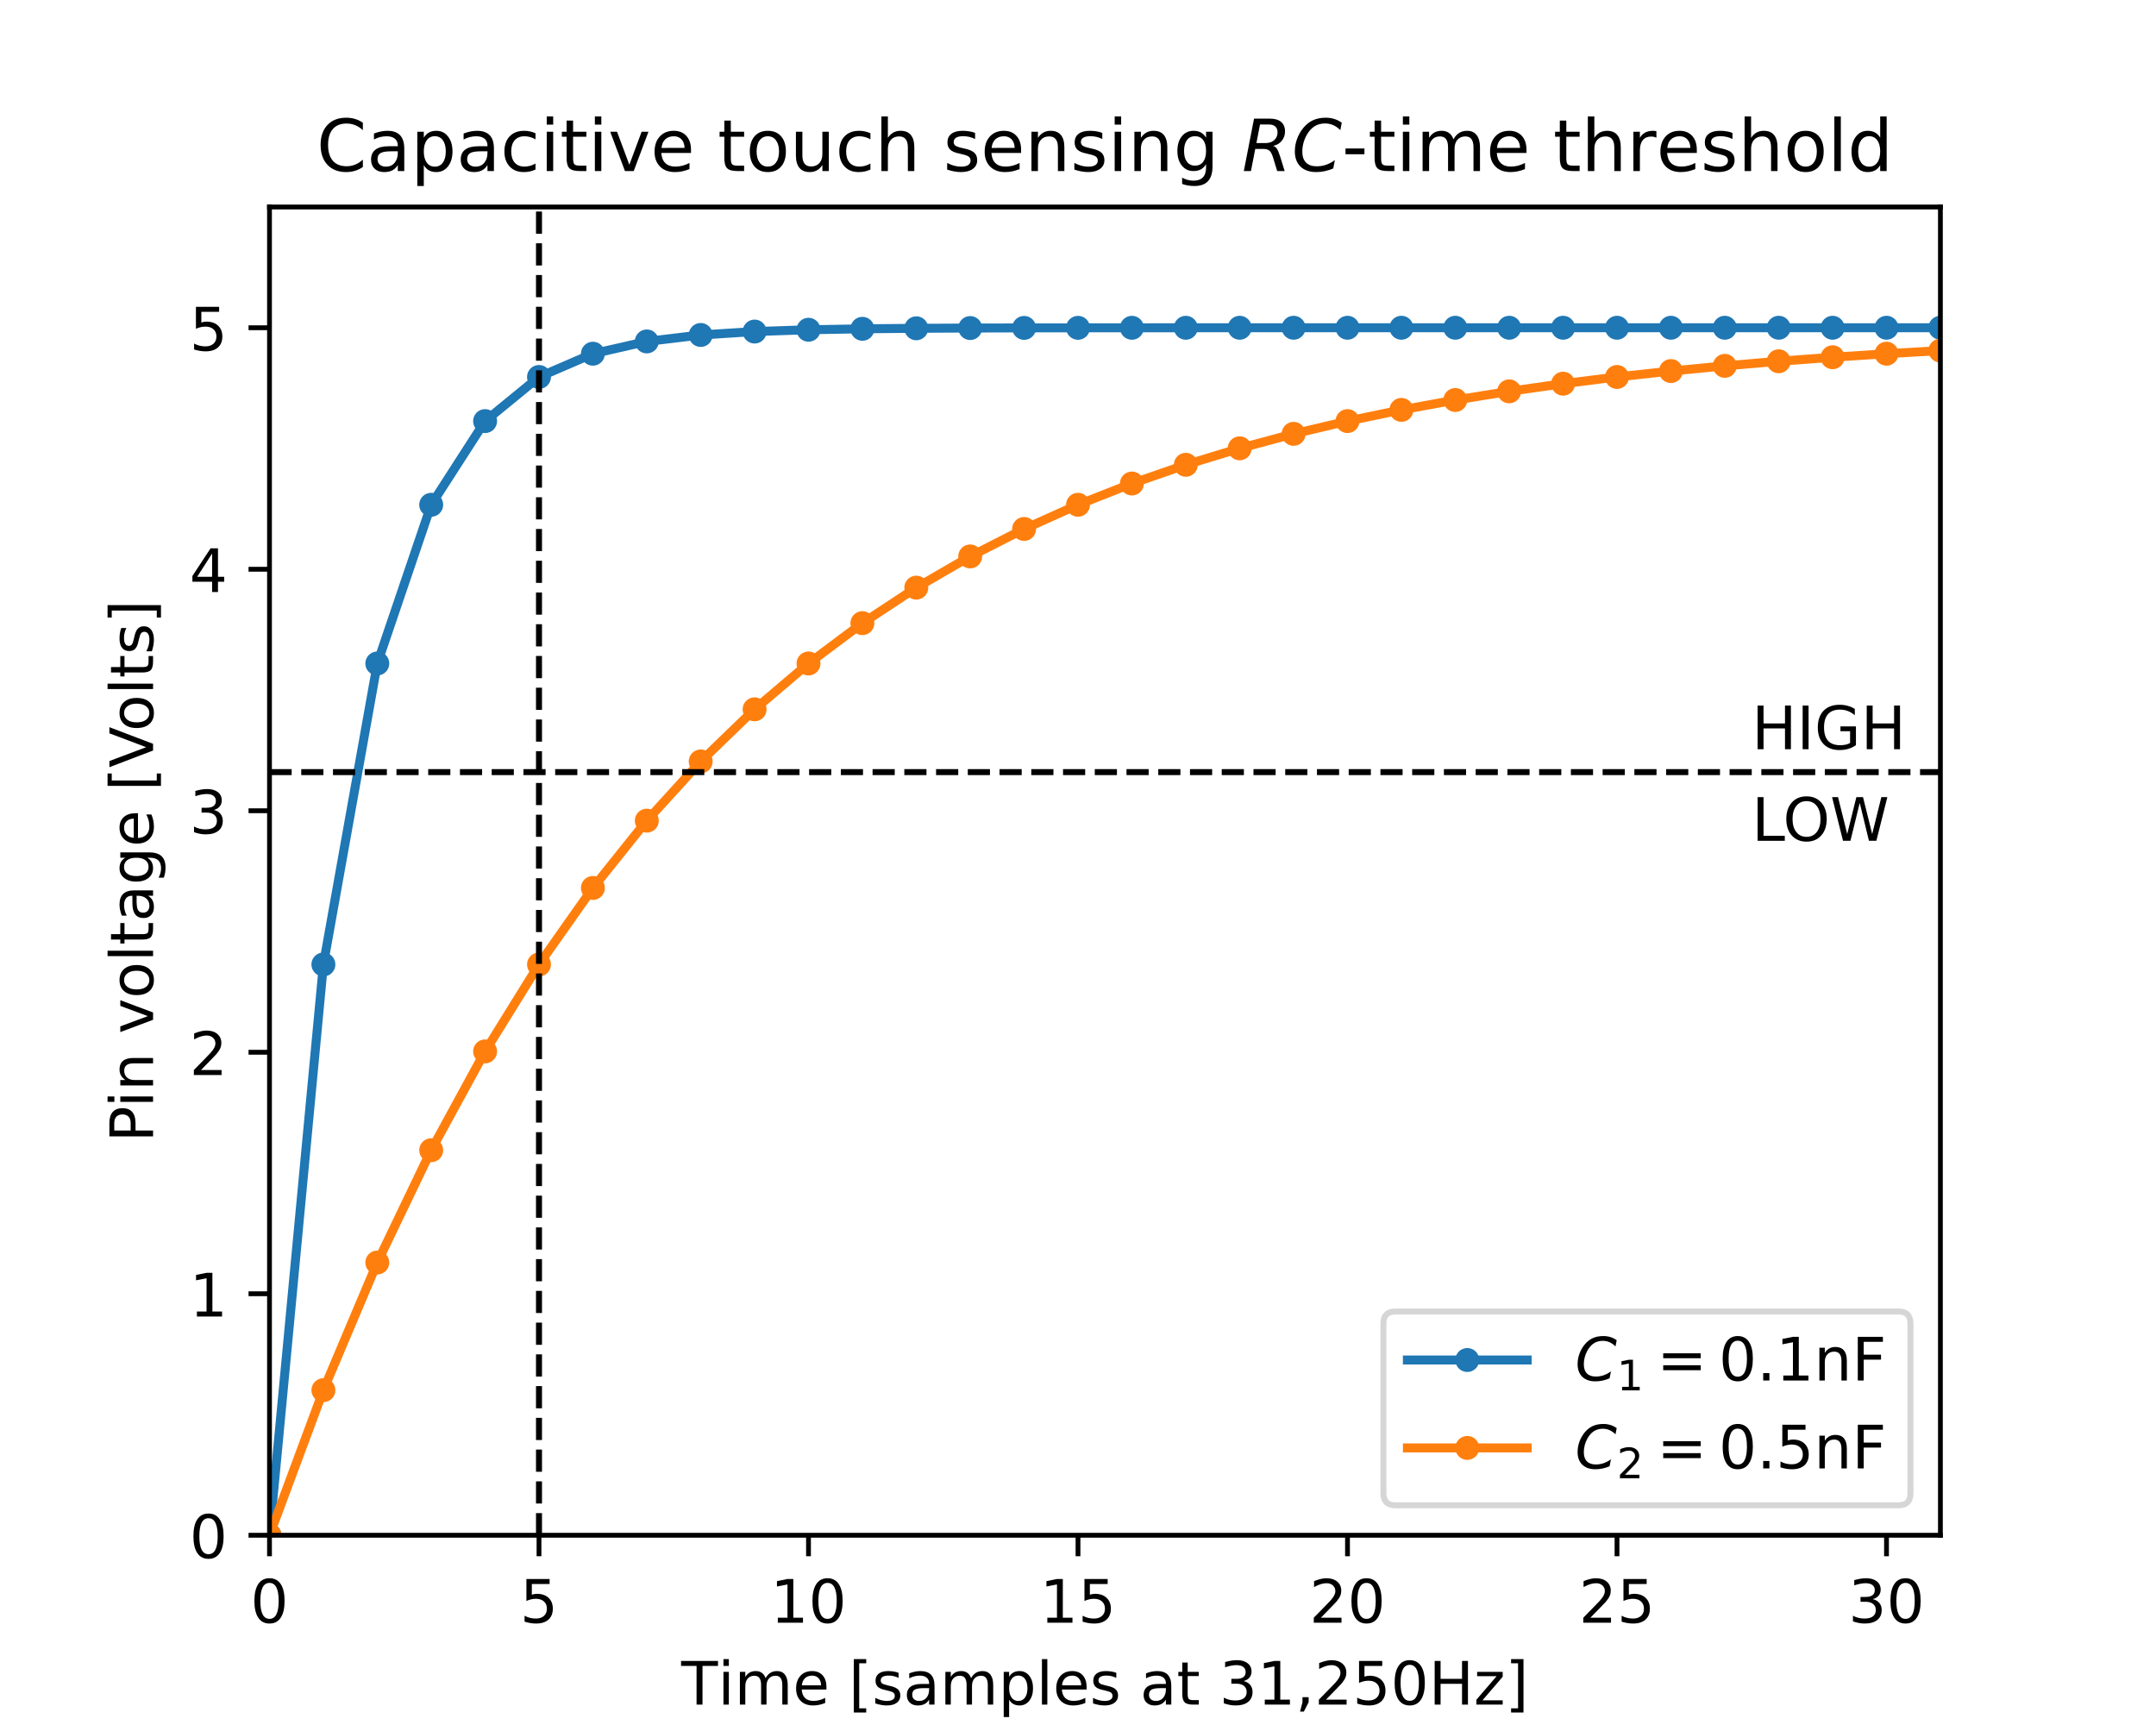 <?xml version="1.0" encoding="utf-8" standalone="no"?>
<!DOCTYPE svg PUBLIC "-//W3C//DTD SVG 1.1//EN"
  "http://www.w3.org/Graphics/SVG/1.1/DTD/svg11.dtd">
<!-- Created with matplotlib (https://matplotlib.org/) -->
<svg height="288pt" version="1.1" viewBox="0 0 360 288" width="360pt" xmlns="http://www.w3.org/2000/svg" xmlns:xlink="http://www.w3.org/1999/xlink">
 <defs>
  <style type="text/css">*{stroke-linecap:butt;stroke-linejoin:round;}</style>
 </defs>
 <g id="figure_1">
  <g id="patch_1">
   <path d="M 0 288 
L 360 288 
L 360 0 
L 0 0 
z
" style="fill:#ffffff;"/>
  </g>
  <g id="axes_1">
   <g id="patch_2">
    <path d="M 45 256.32 
L 324 256.32 
L 324 34.56 
L 45 34.56 
z
" style="fill:#ffffff;"/>
   </g>
   <g id="matplotlib.axis_1">
    <g id="xtick_1">
     <g id="line2d_1">
      <defs>
       <path d="M 0 0 
L 0 3.5 
" id="mf874ea5cab" style="stroke:#000000;stroke-width:0.8;"/>
      </defs>
      <g>
       <use style="stroke:#000000;stroke-width:0.8;" x="45" xlink:href="#mf874ea5cab" y="256.32"/>
      </g>
     </g>
     <g id="text_1">
      <!-- 0 -->
      <g transform="translate(41.819 270.918)scale(0.1 -0.1)">
       <defs>
        <path d="M 31.781 66.406 
Q 24.172 66.406 20.328 58.906 
Q 16.5 51.422 16.5 36.375 
Q 16.5 21.391 20.328 13.891 
Q 24.172 6.391 31.781 6.391 
Q 39.453 6.391 43.281 13.891 
Q 47.125 21.391 47.125 36.375 
Q 47.125 51.422 43.281 58.906 
Q 39.453 66.406 31.781 66.406 
z
M 31.781 74.219 
Q 44.047 74.219 50.516 64.516 
Q 56.984 54.828 56.984 36.375 
Q 56.984 17.969 50.516 8.266 
Q 44.047 -1.422 31.781 -1.422 
Q 19.531 -1.422 13.062 8.266 
Q 6.594 17.969 6.594 36.375 
Q 6.594 54.828 13.062 64.516 
Q 19.531 74.219 31.781 74.219 
z
" id="DejaVuSans-48"/>
       </defs>
       <use xlink:href="#DejaVuSans-48"/>
      </g>
     </g>
    </g>
    <g id="xtick_2">
     <g id="line2d_2">
      <g>
       <use style="stroke:#000000;stroke-width:0.8;" x="90" xlink:href="#mf874ea5cab" y="256.32"/>
      </g>
     </g>
     <g id="text_2">
      <!-- 5 -->
      <g transform="translate(86.819 270.918)scale(0.1 -0.1)">
       <defs>
        <path d="M 10.797 72.906 
L 49.516 72.906 
L 49.516 64.594 
L 19.828 64.594 
L 19.828 46.734 
Q 21.969 47.469 24.109 47.828 
Q 26.266 48.188 28.422 48.188 
Q 40.625 48.188 47.75 41.5 
Q 54.891 34.812 54.891 23.391 
Q 54.891 11.625 47.562 5.094 
Q 40.234 -1.422 26.906 -1.422 
Q 22.312 -1.422 17.547 -0.641 
Q 12.797 0.141 7.719 1.703 
L 7.719 11.625 
Q 12.109 9.234 16.797 8.062 
Q 21.484 6.891 26.703 6.891 
Q 35.156 6.891 40.078 11.328 
Q 45.016 15.766 45.016 23.391 
Q 45.016 31 40.078 35.438 
Q 35.156 39.891 26.703 39.891 
Q 22.75 39.891 18.812 39.016 
Q 14.891 38.141 10.797 36.281 
z
" id="DejaVuSans-53"/>
       </defs>
       <use xlink:href="#DejaVuSans-53"/>
      </g>
     </g>
    </g>
    <g id="xtick_3">
     <g id="line2d_3">
      <g>
       <use style="stroke:#000000;stroke-width:0.8;" x="135" xlink:href="#mf874ea5cab" y="256.32"/>
      </g>
     </g>
     <g id="text_3">
      <!-- 10 -->
      <g transform="translate(128.637 270.918)scale(0.1 -0.1)">
       <defs>
        <path d="M 12.406 8.297 
L 28.516 8.297 
L 28.516 63.922 
L 10.984 60.406 
L 10.984 69.391 
L 28.422 72.906 
L 38.281 72.906 
L 38.281 8.297 
L 54.391 8.297 
L 54.391 0 
L 12.406 0 
z
" id="DejaVuSans-49"/>
       </defs>
       <use xlink:href="#DejaVuSans-49"/>
       <use x="63.623" xlink:href="#DejaVuSans-48"/>
      </g>
     </g>
    </g>
    <g id="xtick_4">
     <g id="line2d_4">
      <g>
       <use style="stroke:#000000;stroke-width:0.8;" x="180" xlink:href="#mf874ea5cab" y="256.32"/>
      </g>
     </g>
     <g id="text_4">
      <!-- 15 -->
      <g transform="translate(173.637 270.918)scale(0.1 -0.1)">
       <use xlink:href="#DejaVuSans-49"/>
       <use x="63.623" xlink:href="#DejaVuSans-53"/>
      </g>
     </g>
    </g>
    <g id="xtick_5">
     <g id="line2d_5">
      <g>
       <use style="stroke:#000000;stroke-width:0.8;" x="225" xlink:href="#mf874ea5cab" y="256.32"/>
      </g>
     </g>
     <g id="text_5">
      <!-- 20 -->
      <g transform="translate(218.637 270.918)scale(0.1 -0.1)">
       <defs>
        <path d="M 19.188 8.297 
L 53.609 8.297 
L 53.609 0 
L 7.328 0 
L 7.328 8.297 
Q 12.938 14.109 22.625 23.891 
Q 32.328 33.688 34.812 36.531 
Q 39.547 41.844 41.422 45.531 
Q 43.312 49.219 43.312 52.781 
Q 43.312 58.594 39.234 62.25 
Q 35.156 65.922 28.609 65.922 
Q 23.969 65.922 18.812 64.312 
Q 13.672 62.703 7.812 59.422 
L 7.812 69.391 
Q 13.766 71.781 18.938 73 
Q 24.125 74.219 28.422 74.219 
Q 39.75 74.219 46.484 68.547 
Q 53.219 62.891 53.219 53.422 
Q 53.219 48.922 51.531 44.891 
Q 49.859 40.875 45.406 35.406 
Q 44.188 33.984 37.641 27.219 
Q 31.109 20.453 19.188 8.297 
z
" id="DejaVuSans-50"/>
       </defs>
       <use xlink:href="#DejaVuSans-50"/>
       <use x="63.623" xlink:href="#DejaVuSans-48"/>
      </g>
     </g>
    </g>
    <g id="xtick_6">
     <g id="line2d_6">
      <g>
       <use style="stroke:#000000;stroke-width:0.8;" x="270" xlink:href="#mf874ea5cab" y="256.32"/>
      </g>
     </g>
     <g id="text_6">
      <!-- 25 -->
      <g transform="translate(263.637 270.918)scale(0.1 -0.1)">
       <use xlink:href="#DejaVuSans-50"/>
       <use x="63.623" xlink:href="#DejaVuSans-53"/>
      </g>
     </g>
    </g>
    <g id="xtick_7">
     <g id="line2d_7">
      <g>
       <use style="stroke:#000000;stroke-width:0.8;" x="315" xlink:href="#mf874ea5cab" y="256.32"/>
      </g>
     </g>
     <g id="text_7">
      <!-- 30 -->
      <g transform="translate(308.637 270.918)scale(0.1 -0.1)">
       <defs>
        <path d="M 40.578 39.312 
Q 47.656 37.797 51.625 33 
Q 55.609 28.219 55.609 21.188 
Q 55.609 10.406 48.188 4.484 
Q 40.766 -1.422 27.094 -1.422 
Q 22.516 -1.422 17.656 -0.516 
Q 12.797 0.391 7.625 2.203 
L 7.625 11.719 
Q 11.719 9.328 16.594 8.109 
Q 21.484 6.891 26.812 6.891 
Q 36.078 6.891 40.938 10.547 
Q 45.797 14.203 45.797 21.188 
Q 45.797 27.641 41.281 31.266 
Q 36.766 34.906 28.719 34.906 
L 20.219 34.906 
L 20.219 43.016 
L 29.109 43.016 
Q 36.375 43.016 40.234 45.922 
Q 44.094 48.828 44.094 54.297 
Q 44.094 59.906 40.109 62.906 
Q 36.141 65.922 28.719 65.922 
Q 24.656 65.922 20.016 65.031 
Q 15.375 64.156 9.812 62.312 
L 9.812 71.094 
Q 15.438 72.656 20.344 73.438 
Q 25.25 74.219 29.594 74.219 
Q 40.828 74.219 47.359 69.109 
Q 53.906 64.016 53.906 55.328 
Q 53.906 49.266 50.438 45.094 
Q 46.969 40.922 40.578 39.312 
z
" id="DejaVuSans-51"/>
       </defs>
       <use xlink:href="#DejaVuSans-51"/>
       <use x="63.623" xlink:href="#DejaVuSans-48"/>
      </g>
     </g>
    </g>
    <g id="text_8">
     <!-- Time [samples at $31{,}250 \mathrm{Hz}$] -->
     <g transform="translate(113.75 284.598)scale(0.1 -0.1)">
      <defs>
       <path d="M -0.297 72.906 
L 61.375 72.906 
L 61.375 64.594 
L 35.5 64.594 
L 35.5 0 
L 25.594 0 
L 25.594 64.594 
L -0.297 64.594 
z
" id="DejaVuSans-84"/>
       <path d="M 9.422 54.688 
L 18.406 54.688 
L 18.406 0 
L 9.422 0 
z
M 9.422 75.984 
L 18.406 75.984 
L 18.406 64.594 
L 9.422 64.594 
z
" id="DejaVuSans-105"/>
       <path d="M 52 44.188 
Q 55.375 50.25 60.062 53.125 
Q 64.75 56 71.094 56 
Q 79.641 56 84.281 50.016 
Q 88.922 44.047 88.922 33.016 
L 88.922 0 
L 79.891 0 
L 79.891 32.719 
Q 79.891 40.578 77.094 44.375 
Q 74.312 48.188 68.609 48.188 
Q 61.625 48.188 57.562 43.547 
Q 53.516 38.922 53.516 30.906 
L 53.516 0 
L 44.484 0 
L 44.484 32.719 
Q 44.484 40.625 41.703 44.406 
Q 38.922 48.188 33.109 48.188 
Q 26.219 48.188 22.156 43.531 
Q 18.109 38.875 18.109 30.906 
L 18.109 0 
L 9.078 0 
L 9.078 54.688 
L 18.109 54.688 
L 18.109 46.188 
Q 21.188 51.219 25.484 53.609 
Q 29.781 56 35.688 56 
Q 41.656 56 45.828 52.969 
Q 50 49.953 52 44.188 
z
" id="DejaVuSans-109"/>
       <path d="M 56.203 29.594 
L 56.203 25.203 
L 14.891 25.203 
Q 15.484 15.922 20.484 11.062 
Q 25.484 6.203 34.422 6.203 
Q 39.594 6.203 44.453 7.469 
Q 49.312 8.734 54.109 11.281 
L 54.109 2.781 
Q 49.266 0.734 44.188 -0.344 
Q 39.109 -1.422 33.891 -1.422 
Q 20.797 -1.422 13.156 6.188 
Q 5.516 13.812 5.516 26.812 
Q 5.516 40.234 12.766 48.109 
Q 20.016 56 32.328 56 
Q 43.359 56 49.781 48.891 
Q 56.203 41.797 56.203 29.594 
z
M 47.219 32.234 
Q 47.125 39.594 43.094 43.984 
Q 39.062 48.391 32.422 48.391 
Q 24.906 48.391 20.391 44.141 
Q 15.875 39.891 15.188 32.172 
z
" id="DejaVuSans-101"/>
       <path id="DejaVuSans-32"/>
       <path d="M 8.594 75.984 
L 29.297 75.984 
L 29.297 69 
L 17.578 69 
L 17.578 -6.203 
L 29.297 -6.203 
L 29.297 -13.188 
L 8.594 -13.188 
z
" id="DejaVuSans-91"/>
       <path d="M 44.281 53.078 
L 44.281 44.578 
Q 40.484 46.531 36.375 47.5 
Q 32.281 48.484 27.875 48.484 
Q 21.188 48.484 17.844 46.438 
Q 14.5 44.391 14.5 40.281 
Q 14.5 37.156 16.891 35.375 
Q 19.281 33.594 26.516 31.984 
L 29.594 31.297 
Q 39.156 29.25 43.188 25.516 
Q 47.219 21.781 47.219 15.094 
Q 47.219 7.469 41.188 3.016 
Q 35.156 -1.422 24.609 -1.422 
Q 20.219 -1.422 15.453 -0.562 
Q 10.688 0.297 5.422 2 
L 5.422 11.281 
Q 10.406 8.688 15.234 7.391 
Q 20.062 6.109 24.812 6.109 
Q 31.156 6.109 34.562 8.281 
Q 37.984 10.453 37.984 14.406 
Q 37.984 18.062 35.516 20.016 
Q 33.062 21.969 24.703 23.781 
L 21.578 24.516 
Q 13.234 26.266 9.516 29.906 
Q 5.812 33.547 5.812 39.891 
Q 5.812 47.609 11.281 51.797 
Q 16.75 56 26.812 56 
Q 31.781 56 36.172 55.266 
Q 40.578 54.547 44.281 53.078 
z
" id="DejaVuSans-115"/>
       <path d="M 34.281 27.484 
Q 23.391 27.484 19.188 25 
Q 14.984 22.516 14.984 16.5 
Q 14.984 11.719 18.141 8.906 
Q 21.297 6.109 26.703 6.109 
Q 34.188 6.109 38.703 11.406 
Q 43.219 16.703 43.219 25.484 
L 43.219 27.484 
z
M 52.203 31.203 
L 52.203 0 
L 43.219 0 
L 43.219 8.297 
Q 40.141 3.328 35.547 0.953 
Q 30.953 -1.422 24.312 -1.422 
Q 15.922 -1.422 10.953 3.297 
Q 6 8.016 6 15.922 
Q 6 25.141 12.172 29.828 
Q 18.359 34.516 30.609 34.516 
L 43.219 34.516 
L 43.219 35.406 
Q 43.219 41.609 39.141 45 
Q 35.062 48.391 27.688 48.391 
Q 23 48.391 18.547 47.266 
Q 14.109 46.141 10.016 43.891 
L 10.016 52.203 
Q 14.938 54.109 19.578 55.047 
Q 24.219 56 28.609 56 
Q 40.484 56 46.344 49.844 
Q 52.203 43.703 52.203 31.203 
z
" id="DejaVuSans-97"/>
       <path d="M 18.109 8.203 
L 18.109 -20.797 
L 9.078 -20.797 
L 9.078 54.688 
L 18.109 54.688 
L 18.109 46.391 
Q 20.953 51.266 25.266 53.625 
Q 29.594 56 35.594 56 
Q 45.562 56 51.781 48.094 
Q 58.016 40.188 58.016 27.297 
Q 58.016 14.406 51.781 6.484 
Q 45.562 -1.422 35.594 -1.422 
Q 29.594 -1.422 25.266 0.953 
Q 20.953 3.328 18.109 8.203 
z
M 48.688 27.297 
Q 48.688 37.203 44.609 42.844 
Q 40.531 48.484 33.406 48.484 
Q 26.266 48.484 22.188 42.844 
Q 18.109 37.203 18.109 27.297 
Q 18.109 17.391 22.188 11.75 
Q 26.266 6.109 33.406 6.109 
Q 40.531 6.109 44.609 11.75 
Q 48.688 17.391 48.688 27.297 
z
" id="DejaVuSans-112"/>
       <path d="M 9.422 75.984 
L 18.406 75.984 
L 18.406 0 
L 9.422 0 
z
" id="DejaVuSans-108"/>
       <path d="M 18.312 70.219 
L 18.312 54.688 
L 36.812 54.688 
L 36.812 47.703 
L 18.312 47.703 
L 18.312 18.016 
Q 18.312 11.328 20.141 9.422 
Q 21.969 7.516 27.594 7.516 
L 36.812 7.516 
L 36.812 0 
L 27.594 0 
Q 17.188 0 13.234 3.875 
Q 9.281 7.766 9.281 18.016 
L 9.281 47.703 
L 2.688 47.703 
L 2.688 54.688 
L 9.281 54.688 
L 9.281 70.219 
z
" id="DejaVuSans-116"/>
       <path d="M 11.719 12.406 
L 22.016 12.406 
L 22.016 4 
L 14.016 -11.625 
L 7.719 -11.625 
L 11.719 4 
z
" id="DejaVuSans-44"/>
       <path d="M 9.812 72.906 
L 19.672 72.906 
L 19.672 43.016 
L 55.516 43.016 
L 55.516 72.906 
L 65.375 72.906 
L 65.375 0 
L 55.516 0 
L 55.516 34.719 
L 19.672 34.719 
L 19.672 0 
L 9.812 0 
z
" id="DejaVuSans-72"/>
       <path d="M 5.516 54.688 
L 48.188 54.688 
L 48.188 46.484 
L 14.406 7.172 
L 48.188 7.172 
L 48.188 0 
L 4.297 0 
L 4.297 8.203 
L 38.094 47.516 
L 5.516 47.516 
z
" id="DejaVuSans-122"/>
       <path d="M 30.422 75.984 
L 30.422 -13.188 
L 9.719 -13.188 
L 9.719 -6.203 
L 21.391 -6.203 
L 21.391 69 
L 9.719 69 
L 9.719 75.984 
z
" id="DejaVuSans-93"/>
      </defs>
      <use transform="translate(0 0.016)" xlink:href="#DejaVuSans-84"/>
      <use transform="translate(61.084 0.016)" xlink:href="#DejaVuSans-105"/>
      <use transform="translate(88.867 0.016)" xlink:href="#DejaVuSans-109"/>
      <use transform="translate(186.279 0.016)" xlink:href="#DejaVuSans-101"/>
      <use transform="translate(247.803 0.016)" xlink:href="#DejaVuSans-32"/>
      <use transform="translate(279.59 0.016)" xlink:href="#DejaVuSans-91"/>
      <use transform="translate(318.604 0.016)" xlink:href="#DejaVuSans-115"/>
      <use transform="translate(370.703 0.016)" xlink:href="#DejaVuSans-97"/>
      <use transform="translate(431.982 0.016)" xlink:href="#DejaVuSans-109"/>
      <use transform="translate(529.395 0.016)" xlink:href="#DejaVuSans-112"/>
      <use transform="translate(592.871 0.016)" xlink:href="#DejaVuSans-108"/>
      <use transform="translate(620.654 0.016)" xlink:href="#DejaVuSans-101"/>
      <use transform="translate(682.178 0.016)" xlink:href="#DejaVuSans-115"/>
      <use transform="translate(734.277 0.016)" xlink:href="#DejaVuSans-32"/>
      <use transform="translate(766.064 0.016)" xlink:href="#DejaVuSans-97"/>
      <use transform="translate(827.344 0.016)" xlink:href="#DejaVuSans-116"/>
      <use transform="translate(866.553 0.016)" xlink:href="#DejaVuSans-32"/>
      <use transform="translate(898.34 0.016)" xlink:href="#DejaVuSans-51"/>
      <use transform="translate(961.963 0.016)" xlink:href="#DejaVuSans-49"/>
      <use transform="translate(1025.586 0.016)" xlink:href="#DejaVuSans-44"/>
      <use transform="translate(1057.373 0.016)" xlink:href="#DejaVuSans-50"/>
      <use transform="translate(1120.996 0.016)" xlink:href="#DejaVuSans-53"/>
      <use transform="translate(1184.619 0.016)" xlink:href="#DejaVuSans-48"/>
      <use transform="translate(1248.242 0.016)" xlink:href="#DejaVuSans-72"/>
      <use transform="translate(1323.438 0.016)" xlink:href="#DejaVuSans-122"/>
      <use transform="translate(1375.928 0.016)" xlink:href="#DejaVuSans-93"/>
     </g>
    </g>
   </g>
   <g id="matplotlib.axis_2">
    <g id="ytick_1">
     <g id="line2d_8">
      <defs>
       <path d="M 0 0 
L -3.5 0 
" id="m1474591e95" style="stroke:#000000;stroke-width:0.8;"/>
      </defs>
      <g>
       <use style="stroke:#000000;stroke-width:0.8;" x="45" xlink:href="#m1474591e95" y="256.32"/>
      </g>
     </g>
     <g id="text_9">
      <!-- 0 -->
      <g transform="translate(31.637 260.119)scale(0.1 -0.1)">
       <use xlink:href="#DejaVuSans-48"/>
      </g>
     </g>
    </g>
    <g id="ytick_2">
     <g id="line2d_9">
      <g>
       <use style="stroke:#000000;stroke-width:0.8;" x="45" xlink:href="#m1474591e95" y="216"/>
      </g>
     </g>
     <g id="text_10">
      <!-- 1 -->
      <g transform="translate(31.637 219.799)scale(0.1 -0.1)">
       <use xlink:href="#DejaVuSans-49"/>
      </g>
     </g>
    </g>
    <g id="ytick_3">
     <g id="line2d_10">
      <g>
       <use style="stroke:#000000;stroke-width:0.8;" x="45" xlink:href="#m1474591e95" y="175.68"/>
      </g>
     </g>
     <g id="text_11">
      <!-- 2 -->
      <g transform="translate(31.637 179.479)scale(0.1 -0.1)">
       <use xlink:href="#DejaVuSans-50"/>
      </g>
     </g>
    </g>
    <g id="ytick_4">
     <g id="line2d_11">
      <g>
       <use style="stroke:#000000;stroke-width:0.8;" x="45" xlink:href="#m1474591e95" y="135.36"/>
      </g>
     </g>
     <g id="text_12">
      <!-- 3 -->
      <g transform="translate(31.637 139.159)scale(0.1 -0.1)">
       <use xlink:href="#DejaVuSans-51"/>
      </g>
     </g>
    </g>
    <g id="ytick_5">
     <g id="line2d_12">
      <g>
       <use style="stroke:#000000;stroke-width:0.8;" x="45" xlink:href="#m1474591e95" y="95.04"/>
      </g>
     </g>
     <g id="text_13">
      <!-- 4 -->
      <g transform="translate(31.637 98.839)scale(0.1 -0.1)">
       <defs>
        <path d="M 37.797 64.312 
L 12.891 25.391 
L 37.797 25.391 
z
M 35.203 72.906 
L 47.609 72.906 
L 47.609 25.391 
L 58.016 25.391 
L 58.016 17.188 
L 47.609 17.188 
L 47.609 0 
L 37.797 0 
L 37.797 17.188 
L 4.891 17.188 
L 4.891 26.703 
z
" id="DejaVuSans-52"/>
       </defs>
       <use xlink:href="#DejaVuSans-52"/>
      </g>
     </g>
    </g>
    <g id="ytick_6">
     <g id="line2d_13">
      <g>
       <use style="stroke:#000000;stroke-width:0.8;" x="45" xlink:href="#m1474591e95" y="54.72"/>
      </g>
     </g>
     <g id="text_14">
      <!-- 5 -->
      <g transform="translate(31.637 58.519)scale(0.1 -0.1)">
       <use xlink:href="#DejaVuSans-53"/>
      </g>
     </g>
    </g>
    <g id="text_15">
     <!-- Pin voltage [Volts] -->
     <g transform="translate(25.558 190.709)rotate(-90)scale(0.1 -0.1)">
      <defs>
       <path d="M 19.672 64.797 
L 19.672 37.406 
L 32.078 37.406 
Q 38.969 37.406 42.719 40.969 
Q 46.484 44.531 46.484 51.125 
Q 46.484 57.672 42.719 61.234 
Q 38.969 64.797 32.078 64.797 
z
M 9.812 72.906 
L 32.078 72.906 
Q 44.344 72.906 50.609 67.359 
Q 56.891 61.812 56.891 51.125 
Q 56.891 40.328 50.609 34.812 
Q 44.344 29.297 32.078 29.297 
L 19.672 29.297 
L 19.672 0 
L 9.812 0 
z
" id="DejaVuSans-80"/>
       <path d="M 54.891 33.016 
L 54.891 0 
L 45.906 0 
L 45.906 32.719 
Q 45.906 40.484 42.875 44.328 
Q 39.844 48.188 33.797 48.188 
Q 26.516 48.188 22.312 43.547 
Q 18.109 38.922 18.109 30.906 
L 18.109 0 
L 9.078 0 
L 9.078 54.688 
L 18.109 54.688 
L 18.109 46.188 
Q 21.344 51.125 25.703 53.562 
Q 30.078 56 35.797 56 
Q 45.219 56 50.047 50.172 
Q 54.891 44.344 54.891 33.016 
z
" id="DejaVuSans-110"/>
       <path d="M 2.984 54.688 
L 12.5 54.688 
L 29.594 8.797 
L 46.688 54.688 
L 56.203 54.688 
L 35.688 0 
L 23.484 0 
z
" id="DejaVuSans-118"/>
       <path d="M 30.609 48.391 
Q 23.391 48.391 19.188 42.75 
Q 14.984 37.109 14.984 27.297 
Q 14.984 17.484 19.156 11.844 
Q 23.344 6.203 30.609 6.203 
Q 37.797 6.203 41.984 11.859 
Q 46.188 17.531 46.188 27.297 
Q 46.188 37.016 41.984 42.703 
Q 37.797 48.391 30.609 48.391 
z
M 30.609 56 
Q 42.328 56 49.016 48.375 
Q 55.719 40.766 55.719 27.297 
Q 55.719 13.875 49.016 6.219 
Q 42.328 -1.422 30.609 -1.422 
Q 18.844 -1.422 12.172 6.219 
Q 5.516 13.875 5.516 27.297 
Q 5.516 40.766 12.172 48.375 
Q 18.844 56 30.609 56 
z
" id="DejaVuSans-111"/>
       <path d="M 45.406 27.984 
Q 45.406 37.75 41.375 43.109 
Q 37.359 48.484 30.078 48.484 
Q 22.859 48.484 18.828 43.109 
Q 14.797 37.75 14.797 27.984 
Q 14.797 18.266 18.828 12.891 
Q 22.859 7.516 30.078 7.516 
Q 37.359 7.516 41.375 12.891 
Q 45.406 18.266 45.406 27.984 
z
M 54.391 6.781 
Q 54.391 -7.172 48.188 -13.984 
Q 42 -20.797 29.203 -20.797 
Q 24.469 -20.797 20.266 -20.094 
Q 16.062 -19.391 12.109 -17.922 
L 12.109 -9.188 
Q 16.062 -11.328 19.922 -12.344 
Q 23.781 -13.375 27.781 -13.375 
Q 36.625 -13.375 41.016 -8.766 
Q 45.406 -4.156 45.406 5.172 
L 45.406 9.625 
Q 42.625 4.781 38.281 2.391 
Q 33.938 0 27.875 0 
Q 17.828 0 11.672 7.656 
Q 5.516 15.328 5.516 27.984 
Q 5.516 40.672 11.672 48.328 
Q 17.828 56 27.875 56 
Q 33.938 56 38.281 53.609 
Q 42.625 51.219 45.406 46.391 
L 45.406 54.688 
L 54.391 54.688 
z
" id="DejaVuSans-103"/>
       <path d="M 28.609 0 
L 0.781 72.906 
L 11.078 72.906 
L 34.188 11.531 
L 57.328 72.906 
L 67.578 72.906 
L 39.797 0 
z
" id="DejaVuSans-86"/>
      </defs>
      <use xlink:href="#DejaVuSans-80"/>
      <use x="58.053" xlink:href="#DejaVuSans-105"/>
      <use x="85.836" xlink:href="#DejaVuSans-110"/>
      <use x="149.215" xlink:href="#DejaVuSans-32"/>
      <use x="181.002" xlink:href="#DejaVuSans-118"/>
      <use x="240.182" xlink:href="#DejaVuSans-111"/>
      <use x="301.363" xlink:href="#DejaVuSans-108"/>
      <use x="329.146" xlink:href="#DejaVuSans-116"/>
      <use x="368.355" xlink:href="#DejaVuSans-97"/>
      <use x="429.635" xlink:href="#DejaVuSans-103"/>
      <use x="493.111" xlink:href="#DejaVuSans-101"/>
      <use x="554.635" xlink:href="#DejaVuSans-32"/>
      <use x="586.422" xlink:href="#DejaVuSans-91"/>
      <use x="625.436" xlink:href="#DejaVuSans-86"/>
      <use x="686.094" xlink:href="#DejaVuSans-111"/>
      <use x="747.275" xlink:href="#DejaVuSans-108"/>
      <use x="775.059" xlink:href="#DejaVuSans-116"/>
      <use x="814.268" xlink:href="#DejaVuSans-115"/>
      <use x="866.367" xlink:href="#DejaVuSans-93"/>
     </g>
    </g>
   </g>
   <g id="line2d_14">
    <path clip-path="url(#p5186e3efdb)" d="M 45 256.32 
L 54 161.022 
L 63 110.772 
L 72 84.276 
L 81 70.305 
L 90 62.938 
L 99 59.053 
L 108 57.005 
L 117 55.925 
L 126 55.355 
L 135 55.055 
L 144 54.897 
L 153 54.813 
L 162 54.769 
L 171 54.746 
L 180 54.734 
L 189 54.727 
L 198 54.724 
L 207 54.722 
L 216 54.721 
L 225 54.721 
L 234 54.72 
L 243 54.72 
L 252 54.72 
L 261 54.72 
L 270 54.72 
L 279 54.72 
L 288 54.72 
L 297 54.72 
L 306 54.72 
L 315 54.72 
L 324 54.72 
" style="fill:none;stroke:#1f77b4;stroke-linecap:square;stroke-width:1.5;"/>
    <defs>
     <path d="M 0 1.5 
C 0.398 1.5 0.779 1.342 1.061 1.061 
C 1.342 0.779 1.5 0.398 1.5 0 
C 1.5 -0.398 1.342 -0.779 1.061 -1.061 
C 0.779 -1.342 0.398 -1.5 0 -1.5 
C -0.398 -1.5 -0.779 -1.342 -1.061 -1.061 
C -1.342 -0.779 -1.5 -0.398 -1.5 0 
C -1.5 0.398 -1.342 0.779 -1.061 1.061 
C -0.779 1.342 -0.398 1.5 0 1.5 
z
" id="m1464e0398c" style="stroke:#1f77b4;"/>
    </defs>
    <g clip-path="url(#p5186e3efdb)">
     <use style="fill:#1f77b4;stroke:#1f77b4;" x="45" xlink:href="#m1464e0398c" y="256.32"/>
     <use style="fill:#1f77b4;stroke:#1f77b4;" x="54" xlink:href="#m1464e0398c" y="161.022"/>
     <use style="fill:#1f77b4;stroke:#1f77b4;" x="63" xlink:href="#m1464e0398c" y="110.772"/>
     <use style="fill:#1f77b4;stroke:#1f77b4;" x="72" xlink:href="#m1464e0398c" y="84.276"/>
     <use style="fill:#1f77b4;stroke:#1f77b4;" x="81" xlink:href="#m1464e0398c" y="70.305"/>
     <use style="fill:#1f77b4;stroke:#1f77b4;" x="90" xlink:href="#m1464e0398c" y="62.938"/>
     <use style="fill:#1f77b4;stroke:#1f77b4;" x="99" xlink:href="#m1464e0398c" y="59.053"/>
     <use style="fill:#1f77b4;stroke:#1f77b4;" x="108" xlink:href="#m1464e0398c" y="57.005"/>
     <use style="fill:#1f77b4;stroke:#1f77b4;" x="117" xlink:href="#m1464e0398c" y="55.925"/>
     <use style="fill:#1f77b4;stroke:#1f77b4;" x="126" xlink:href="#m1464e0398c" y="55.355"/>
     <use style="fill:#1f77b4;stroke:#1f77b4;" x="135" xlink:href="#m1464e0398c" y="55.055"/>
     <use style="fill:#1f77b4;stroke:#1f77b4;" x="144" xlink:href="#m1464e0398c" y="54.897"/>
     <use style="fill:#1f77b4;stroke:#1f77b4;" x="153" xlink:href="#m1464e0398c" y="54.813"/>
     <use style="fill:#1f77b4;stroke:#1f77b4;" x="162" xlink:href="#m1464e0398c" y="54.769"/>
     <use style="fill:#1f77b4;stroke:#1f77b4;" x="171" xlink:href="#m1464e0398c" y="54.746"/>
     <use style="fill:#1f77b4;stroke:#1f77b4;" x="180" xlink:href="#m1464e0398c" y="54.734"/>
     <use style="fill:#1f77b4;stroke:#1f77b4;" x="189" xlink:href="#m1464e0398c" y="54.727"/>
     <use style="fill:#1f77b4;stroke:#1f77b4;" x="198" xlink:href="#m1464e0398c" y="54.724"/>
     <use style="fill:#1f77b4;stroke:#1f77b4;" x="207" xlink:href="#m1464e0398c" y="54.722"/>
     <use style="fill:#1f77b4;stroke:#1f77b4;" x="216" xlink:href="#m1464e0398c" y="54.721"/>
     <use style="fill:#1f77b4;stroke:#1f77b4;" x="225" xlink:href="#m1464e0398c" y="54.721"/>
     <use style="fill:#1f77b4;stroke:#1f77b4;" x="234" xlink:href="#m1464e0398c" y="54.72"/>
     <use style="fill:#1f77b4;stroke:#1f77b4;" x="243" xlink:href="#m1464e0398c" y="54.72"/>
     <use style="fill:#1f77b4;stroke:#1f77b4;" x="252" xlink:href="#m1464e0398c" y="54.72"/>
     <use style="fill:#1f77b4;stroke:#1f77b4;" x="261" xlink:href="#m1464e0398c" y="54.72"/>
     <use style="fill:#1f77b4;stroke:#1f77b4;" x="270" xlink:href="#m1464e0398c" y="54.72"/>
     <use style="fill:#1f77b4;stroke:#1f77b4;" x="279" xlink:href="#m1464e0398c" y="54.72"/>
     <use style="fill:#1f77b4;stroke:#1f77b4;" x="288" xlink:href="#m1464e0398c" y="54.72"/>
     <use style="fill:#1f77b4;stroke:#1f77b4;" x="297" xlink:href="#m1464e0398c" y="54.72"/>
     <use style="fill:#1f77b4;stroke:#1f77b4;" x="306" xlink:href="#m1464e0398c" y="54.72"/>
     <use style="fill:#1f77b4;stroke:#1f77b4;" x="315" xlink:href="#m1464e0398c" y="54.72"/>
     <use style="fill:#1f77b4;stroke:#1f77b4;" x="324" xlink:href="#m1464e0398c" y="54.72"/>
    </g>
   </g>
   <g id="line2d_15">
    <path clip-path="url(#p5186e3efdb)" d="M 45 256.32 
L 54 232.098 
L 63 210.787 
L 72 192.036 
L 81 175.538 
L 90 161.022 
L 99 148.25 
L 108 137.013 
L 117 127.126 
L 126 118.426 
L 135 110.772 
L 144 104.038 
L 153 98.112 
L 162 92.899 
L 171 88.312 
L 180 84.276 
L 189 80.725 
L 198 77.601 
L 207 74.851 
L 216 72.433 
L 225 70.305 
L 234 68.432 
L 243 66.785 
L 252 65.335 
L 261 64.06 
L 270 62.938 
L 279 61.95 
L 288 61.082 
L 297 60.317 
L 306 59.645 
L 315 59.053 
L 324 58.533 
" style="fill:none;stroke:#ff7f0e;stroke-linecap:square;stroke-width:1.5;"/>
    <defs>
     <path d="M 0 1.5 
C 0.398 1.5 0.779 1.342 1.061 1.061 
C 1.342 0.779 1.5 0.398 1.5 0 
C 1.5 -0.398 1.342 -0.779 1.061 -1.061 
C 0.779 -1.342 0.398 -1.5 0 -1.5 
C -0.398 -1.5 -0.779 -1.342 -1.061 -1.061 
C -1.342 -0.779 -1.5 -0.398 -1.5 0 
C -1.5 0.398 -1.342 0.779 -1.061 1.061 
C -0.779 1.342 -0.398 1.5 0 1.5 
z
" id="m8b6a780127" style="stroke:#ff7f0e;"/>
    </defs>
    <g clip-path="url(#p5186e3efdb)">
     <use style="fill:#ff7f0e;stroke:#ff7f0e;" x="45" xlink:href="#m8b6a780127" y="256.32"/>
     <use style="fill:#ff7f0e;stroke:#ff7f0e;" x="54" xlink:href="#m8b6a780127" y="232.098"/>
     <use style="fill:#ff7f0e;stroke:#ff7f0e;" x="63" xlink:href="#m8b6a780127" y="210.787"/>
     <use style="fill:#ff7f0e;stroke:#ff7f0e;" x="72" xlink:href="#m8b6a780127" y="192.036"/>
     <use style="fill:#ff7f0e;stroke:#ff7f0e;" x="81" xlink:href="#m8b6a780127" y="175.538"/>
     <use style="fill:#ff7f0e;stroke:#ff7f0e;" x="90" xlink:href="#m8b6a780127" y="161.022"/>
     <use style="fill:#ff7f0e;stroke:#ff7f0e;" x="99" xlink:href="#m8b6a780127" y="148.25"/>
     <use style="fill:#ff7f0e;stroke:#ff7f0e;" x="108" xlink:href="#m8b6a780127" y="137.013"/>
     <use style="fill:#ff7f0e;stroke:#ff7f0e;" x="117" xlink:href="#m8b6a780127" y="127.126"/>
     <use style="fill:#ff7f0e;stroke:#ff7f0e;" x="126" xlink:href="#m8b6a780127" y="118.426"/>
     <use style="fill:#ff7f0e;stroke:#ff7f0e;" x="135" xlink:href="#m8b6a780127" y="110.772"/>
     <use style="fill:#ff7f0e;stroke:#ff7f0e;" x="144" xlink:href="#m8b6a780127" y="104.038"/>
     <use style="fill:#ff7f0e;stroke:#ff7f0e;" x="153" xlink:href="#m8b6a780127" y="98.112"/>
     <use style="fill:#ff7f0e;stroke:#ff7f0e;" x="162" xlink:href="#m8b6a780127" y="92.899"/>
     <use style="fill:#ff7f0e;stroke:#ff7f0e;" x="171" xlink:href="#m8b6a780127" y="88.312"/>
     <use style="fill:#ff7f0e;stroke:#ff7f0e;" x="180" xlink:href="#m8b6a780127" y="84.276"/>
     <use style="fill:#ff7f0e;stroke:#ff7f0e;" x="189" xlink:href="#m8b6a780127" y="80.725"/>
     <use style="fill:#ff7f0e;stroke:#ff7f0e;" x="198" xlink:href="#m8b6a780127" y="77.601"/>
     <use style="fill:#ff7f0e;stroke:#ff7f0e;" x="207" xlink:href="#m8b6a780127" y="74.851"/>
     <use style="fill:#ff7f0e;stroke:#ff7f0e;" x="216" xlink:href="#m8b6a780127" y="72.433"/>
     <use style="fill:#ff7f0e;stroke:#ff7f0e;" x="225" xlink:href="#m8b6a780127" y="70.305"/>
     <use style="fill:#ff7f0e;stroke:#ff7f0e;" x="234" xlink:href="#m8b6a780127" y="68.432"/>
     <use style="fill:#ff7f0e;stroke:#ff7f0e;" x="243" xlink:href="#m8b6a780127" y="66.785"/>
     <use style="fill:#ff7f0e;stroke:#ff7f0e;" x="252" xlink:href="#m8b6a780127" y="65.335"/>
     <use style="fill:#ff7f0e;stroke:#ff7f0e;" x="261" xlink:href="#m8b6a780127" y="64.06"/>
     <use style="fill:#ff7f0e;stroke:#ff7f0e;" x="270" xlink:href="#m8b6a780127" y="62.938"/>
     <use style="fill:#ff7f0e;stroke:#ff7f0e;" x="279" xlink:href="#m8b6a780127" y="61.95"/>
     <use style="fill:#ff7f0e;stroke:#ff7f0e;" x="288" xlink:href="#m8b6a780127" y="61.082"/>
     <use style="fill:#ff7f0e;stroke:#ff7f0e;" x="297" xlink:href="#m8b6a780127" y="60.317"/>
     <use style="fill:#ff7f0e;stroke:#ff7f0e;" x="306" xlink:href="#m8b6a780127" y="59.645"/>
     <use style="fill:#ff7f0e;stroke:#ff7f0e;" x="315" xlink:href="#m8b6a780127" y="59.053"/>
     <use style="fill:#ff7f0e;stroke:#ff7f0e;" x="324" xlink:href="#m8b6a780127" y="58.533"/>
    </g>
   </g>
   <g id="line2d_16">
    <path clip-path="url(#p5186e3efdb)" d="M 45 128.909 
L 324 128.909 
" style="fill:none;stroke:#000000;stroke-dasharray:3.7,1.6;stroke-dashoffset:0;"/>
   </g>
   <g id="line2d_17">
    <path clip-path="url(#p5186e3efdb)" d="M 90 256.32 
L 90 34.56 
" style="fill:none;stroke:#000000;stroke-dasharray:3.7,1.6;stroke-dashoffset:0;"/>
   </g>
   <g id="patch_3">
    <path d="M 45 256.32 
L 45 34.56 
" style="fill:none;stroke:#000000;stroke-linecap:square;stroke-linejoin:miter;stroke-width:0.8;"/>
   </g>
   <g id="patch_4">
    <path d="M 324 256.32 
L 324 34.56 
" style="fill:none;stroke:#000000;stroke-linecap:square;stroke-linejoin:miter;stroke-width:0.8;"/>
   </g>
   <g id="patch_5">
    <path d="M 45 256.32 
L 324 256.32 
" style="fill:none;stroke:#000000;stroke-linecap:square;stroke-linejoin:miter;stroke-width:0.8;"/>
   </g>
   <g id="patch_6">
    <path d="M 45 34.56 
L 324 34.56 
" style="fill:none;stroke:#000000;stroke-linecap:square;stroke-linejoin:miter;stroke-width:0.8;"/>
   </g>
   <g id="text_16">
    <!-- HIGH -->
    <g transform="translate(292.5 125.086)scale(0.1 -0.1)">
     <defs>
      <path d="M 9.812 72.906 
L 19.672 72.906 
L 19.672 0 
L 9.812 0 
z
" id="DejaVuSans-73"/>
      <path d="M 59.516 10.406 
L 59.516 29.984 
L 43.406 29.984 
L 43.406 38.094 
L 69.281 38.094 
L 69.281 6.781 
Q 63.578 2.734 56.688 0.656 
Q 49.812 -1.422 42 -1.422 
Q 24.906 -1.422 15.25 8.562 
Q 5.609 18.562 5.609 36.375 
Q 5.609 54.25 15.25 64.234 
Q 24.906 74.219 42 74.219 
Q 49.125 74.219 55.547 72.453 
Q 61.969 70.703 67.391 67.281 
L 67.391 56.781 
Q 61.922 61.422 55.766 63.766 
Q 49.609 66.109 42.828 66.109 
Q 29.438 66.109 22.719 58.641 
Q 16.016 51.172 16.016 36.375 
Q 16.016 21.625 22.719 14.156 
Q 29.438 6.688 42.828 6.688 
Q 48.047 6.688 52.141 7.594 
Q 56.25 8.5 59.516 10.406 
z
" id="DejaVuSans-71"/>
     </defs>
     <use xlink:href="#DejaVuSans-72"/>
     <use x="75.195" xlink:href="#DejaVuSans-73"/>
     <use x="104.688" xlink:href="#DejaVuSans-71"/>
     <use x="182.178" xlink:href="#DejaVuSans-72"/>
    </g>
   </g>
   <g id="text_17">
    <!-- LOW -->
    <g transform="translate(292.5 140.376)scale(0.1 -0.1)">
     <defs>
      <path d="M 9.812 72.906 
L 19.672 72.906 
L 19.672 8.297 
L 55.172 8.297 
L 55.172 0 
L 9.812 0 
z
" id="DejaVuSans-76"/>
      <path d="M 39.406 66.219 
Q 28.656 66.219 22.328 58.203 
Q 16.016 50.203 16.016 36.375 
Q 16.016 22.609 22.328 14.594 
Q 28.656 6.594 39.406 6.594 
Q 50.141 6.594 56.422 14.594 
Q 62.703 22.609 62.703 36.375 
Q 62.703 50.203 56.422 58.203 
Q 50.141 66.219 39.406 66.219 
z
M 39.406 74.219 
Q 54.734 74.219 63.906 63.938 
Q 73.094 53.656 73.094 36.375 
Q 73.094 19.141 63.906 8.859 
Q 54.734 -1.422 39.406 -1.422 
Q 24.031 -1.422 14.812 8.828 
Q 5.609 19.094 5.609 36.375 
Q 5.609 53.656 14.812 63.938 
Q 24.031 74.219 39.406 74.219 
z
" id="DejaVuSans-79"/>
      <path d="M 3.328 72.906 
L 13.281 72.906 
L 28.609 11.281 
L 43.891 72.906 
L 54.984 72.906 
L 70.312 11.281 
L 85.594 72.906 
L 95.609 72.906 
L 77.297 0 
L 64.891 0 
L 49.516 63.281 
L 33.984 0 
L 21.578 0 
z
" id="DejaVuSans-87"/>
     </defs>
     <use xlink:href="#DejaVuSans-76"/>
     <use x="52.088" xlink:href="#DejaVuSans-79"/>
     <use x="130.799" xlink:href="#DejaVuSans-87"/>
    </g>
   </g>
   <g id="text_18">
    <!-- Capacitive touch sensing $RC$-time threshold -->
    <g transform="translate(52.86 28.56)scale(0.12 -0.12)">
     <defs>
      <path d="M 64.406 67.281 
L 64.406 56.891 
Q 59.422 61.531 53.781 63.812 
Q 48.141 66.109 41.797 66.109 
Q 29.297 66.109 22.656 58.469 
Q 16.016 50.828 16.016 36.375 
Q 16.016 21.969 22.656 14.328 
Q 29.297 6.688 41.797 6.688 
Q 48.141 6.688 53.781 8.984 
Q 59.422 11.281 64.406 15.922 
L 64.406 5.609 
Q 59.234 2.094 53.438 0.328 
Q 47.656 -1.422 41.219 -1.422 
Q 24.656 -1.422 15.125 8.703 
Q 5.609 18.844 5.609 36.375 
Q 5.609 53.953 15.125 64.078 
Q 24.656 74.219 41.219 74.219 
Q 47.75 74.219 53.531 72.484 
Q 59.328 70.75 64.406 67.281 
z
" id="DejaVuSans-67"/>
      <path d="M 48.781 52.594 
L 48.781 44.188 
Q 44.969 46.297 41.141 47.344 
Q 37.312 48.391 33.406 48.391 
Q 24.656 48.391 19.812 42.844 
Q 14.984 37.312 14.984 27.297 
Q 14.984 17.281 19.812 11.734 
Q 24.656 6.203 33.406 6.203 
Q 37.312 6.203 41.141 7.25 
Q 44.969 8.297 48.781 10.406 
L 48.781 2.094 
Q 45.016 0.344 40.984 -0.531 
Q 36.969 -1.422 32.422 -1.422 
Q 20.062 -1.422 12.781 6.344 
Q 5.516 14.109 5.516 27.297 
Q 5.516 40.672 12.859 48.328 
Q 20.219 56 33.016 56 
Q 37.156 56 41.109 55.141 
Q 45.062 54.297 48.781 52.594 
z
" id="DejaVuSans-99"/>
      <path d="M 8.5 21.578 
L 8.5 54.688 
L 17.484 54.688 
L 17.484 21.922 
Q 17.484 14.156 20.5 10.266 
Q 23.531 6.391 29.594 6.391 
Q 36.859 6.391 41.078 11.031 
Q 45.312 15.672 45.312 23.688 
L 45.312 54.688 
L 54.297 54.688 
L 54.297 0 
L 45.312 0 
L 45.312 8.406 
Q 42.047 3.422 37.719 1 
Q 33.406 -1.422 27.688 -1.422 
Q 18.266 -1.422 13.375 4.438 
Q 8.5 10.297 8.5 21.578 
z
M 31.109 56 
z
" id="DejaVuSans-117"/>
      <path d="M 54.891 33.016 
L 54.891 0 
L 45.906 0 
L 45.906 32.719 
Q 45.906 40.484 42.875 44.328 
Q 39.844 48.188 33.797 48.188 
Q 26.516 48.188 22.312 43.547 
Q 18.109 38.922 18.109 30.906 
L 18.109 0 
L 9.078 0 
L 9.078 75.984 
L 18.109 75.984 
L 18.109 46.188 
Q 21.344 51.125 25.703 53.562 
Q 30.078 56 35.797 56 
Q 45.219 56 50.047 50.172 
Q 54.891 44.344 54.891 33.016 
z
" id="DejaVuSans-104"/>
      <path d="M 25.203 64.797 
L 20.219 38.922 
L 32.906 38.922 
Q 40.375 38.922 44.984 43.047 
Q 49.609 47.172 49.609 53.812 
Q 49.609 59.125 46.5 61.953 
Q 43.406 64.797 37.594 64.797 
z
M 43.312 35.016 
Q 46.438 34.281 48.516 31.391 
Q 50.594 28.516 53.328 19.922 
L 59.516 0 
L 49.125 0 
L 43.406 18.703 
Q 41.219 25.922 38.328 28.359 
Q 35.453 30.812 29.5 30.812 
L 18.609 30.812 
L 12.594 0 
L 2.688 0 
L 16.891 72.906 
L 39.109 72.906 
Q 49.219 72.906 54.609 68.328 
Q 60.016 63.766 60.016 55.172 
Q 60.016 47.562 55.422 41.984 
Q 50.828 36.422 43.312 35.016 
z
" id="DejaVuSans-Oblique-82"/>
      <path d="M 69.484 67.281 
L 67.484 56.891 
Q 62.797 61.625 57.547 63.922 
Q 52.297 66.219 46.188 66.219 
Q 37.844 66.219 31.516 62.203 
Q 25.203 58.203 20.609 50 
Q 17.672 44.734 16.125 38.844 
Q 14.594 32.953 14.594 27 
Q 14.594 17.047 19.75 11.812 
Q 24.906 6.594 34.719 6.594 
Q 41.5 6.594 47.75 8.766 
Q 54 10.938 59.906 15.281 
L 57.625 3.609 
Q 51.812 1.125 45.875 -0.141 
Q 39.938 -1.422 33.984 -1.422 
Q 19.969 -1.422 12.078 6.188 
Q 4.203 13.812 4.203 27.391 
Q 4.203 36.078 7.203 44.469 
Q 10.203 52.875 15.828 59.812 
Q 21.781 67.188 29.422 70.703 
Q 37.062 74.219 47.219 74.219 
Q 53.469 74.219 59.062 72.484 
Q 64.656 70.75 69.484 67.281 
z
" id="DejaVuSans-Oblique-67"/>
      <path d="M 4.891 31.391 
L 31.203 31.391 
L 31.203 23.391 
L 4.891 23.391 
z
" id="DejaVuSans-45"/>
      <path d="M 41.109 46.297 
Q 39.594 47.172 37.812 47.578 
Q 36.031 48 33.891 48 
Q 26.266 48 22.188 43.047 
Q 18.109 38.094 18.109 28.812 
L 18.109 0 
L 9.078 0 
L 9.078 54.688 
L 18.109 54.688 
L 18.109 46.188 
Q 20.953 51.172 25.484 53.578 
Q 30.031 56 36.531 56 
Q 37.453 56 38.578 55.875 
Q 39.703 55.766 41.062 55.516 
z
" id="DejaVuSans-114"/>
      <path d="M 45.406 46.391 
L 45.406 75.984 
L 54.391 75.984 
L 54.391 0 
L 45.406 0 
L 45.406 8.203 
Q 42.578 3.328 38.25 0.953 
Q 33.938 -1.422 27.875 -1.422 
Q 17.969 -1.422 11.734 6.484 
Q 5.516 14.406 5.516 27.297 
Q 5.516 40.188 11.734 48.094 
Q 17.969 56 27.875 56 
Q 33.938 56 38.25 53.625 
Q 42.578 51.266 45.406 46.391 
z
M 14.797 27.297 
Q 14.797 17.391 18.875 11.75 
Q 22.953 6.109 30.078 6.109 
Q 37.203 6.109 41.297 11.75 
Q 45.406 17.391 45.406 27.297 
Q 45.406 37.203 41.297 42.844 
Q 37.203 48.484 30.078 48.484 
Q 22.953 48.484 18.875 42.844 
Q 14.797 37.203 14.797 27.297 
z
" id="DejaVuSans-100"/>
     </defs>
     <use transform="translate(0 0.016)" xlink:href="#DejaVuSans-67"/>
     <use transform="translate(69.824 0.016)" xlink:href="#DejaVuSans-97"/>
     <use transform="translate(131.104 0.016)" xlink:href="#DejaVuSans-112"/>
     <use transform="translate(194.58 0.016)" xlink:href="#DejaVuSans-97"/>
     <use transform="translate(255.859 0.016)" xlink:href="#DejaVuSans-99"/>
     <use transform="translate(310.84 0.016)" xlink:href="#DejaVuSans-105"/>
     <use transform="translate(338.623 0.016)" xlink:href="#DejaVuSans-116"/>
     <use transform="translate(377.832 0.016)" xlink:href="#DejaVuSans-105"/>
     <use transform="translate(405.615 0.016)" xlink:href="#DejaVuSans-118"/>
     <use transform="translate(464.795 0.016)" xlink:href="#DejaVuSans-101"/>
     <use transform="translate(526.318 0.016)" xlink:href="#DejaVuSans-32"/>
     <use transform="translate(558.105 0.016)" xlink:href="#DejaVuSans-116"/>
     <use transform="translate(597.314 0.016)" xlink:href="#DejaVuSans-111"/>
     <use transform="translate(658.496 0.016)" xlink:href="#DejaVuSans-117"/>
     <use transform="translate(721.875 0.016)" xlink:href="#DejaVuSans-99"/>
     <use transform="translate(776.855 0.016)" xlink:href="#DejaVuSans-104"/>
     <use transform="translate(840.234 0.016)" xlink:href="#DejaVuSans-32"/>
     <use transform="translate(872.021 0.016)" xlink:href="#DejaVuSans-115"/>
     <use transform="translate(924.121 0.016)" xlink:href="#DejaVuSans-101"/>
     <use transform="translate(985.645 0.016)" xlink:href="#DejaVuSans-110"/>
     <use transform="translate(1049.023 0.016)" xlink:href="#DejaVuSans-115"/>
     <use transform="translate(1101.123 0.016)" xlink:href="#DejaVuSans-105"/>
     <use transform="translate(1128.906 0.016)" xlink:href="#DejaVuSans-110"/>
     <use transform="translate(1192.285 0.016)" xlink:href="#DejaVuSans-103"/>
     <use transform="translate(1255.762 0.016)" xlink:href="#DejaVuSans-32"/>
     <use transform="translate(1287.549 0.016)" xlink:href="#DejaVuSans-Oblique-82"/>
     <use transform="translate(1357.031 0.016)" xlink:href="#DejaVuSans-Oblique-67"/>
     <use transform="translate(1426.855 0.016)" xlink:href="#DejaVuSans-45"/>
     <use transform="translate(1462.939 0.016)" xlink:href="#DejaVuSans-116"/>
     <use transform="translate(1502.148 0.016)" xlink:href="#DejaVuSans-105"/>
     <use transform="translate(1529.932 0.016)" xlink:href="#DejaVuSans-109"/>
     <use transform="translate(1627.344 0.016)" xlink:href="#DejaVuSans-101"/>
     <use transform="translate(1688.867 0.016)" xlink:href="#DejaVuSans-32"/>
     <use transform="translate(1720.654 0.016)" xlink:href="#DejaVuSans-116"/>
     <use transform="translate(1759.863 0.016)" xlink:href="#DejaVuSans-104"/>
     <use transform="translate(1823.242 0.016)" xlink:href="#DejaVuSans-114"/>
     <use transform="translate(1864.355 0.016)" xlink:href="#DejaVuSans-101"/>
     <use transform="translate(1925.879 0.016)" xlink:href="#DejaVuSans-115"/>
     <use transform="translate(1977.979 0.016)" xlink:href="#DejaVuSans-104"/>
     <use transform="translate(2041.357 0.016)" xlink:href="#DejaVuSans-111"/>
     <use transform="translate(2102.539 0.016)" xlink:href="#DejaVuSans-108"/>
     <use transform="translate(2130.322 0.016)" xlink:href="#DejaVuSans-100"/>
    </g>
   </g>
   <g id="legend_1">
    <g id="patch_7">
     <path d="M 233 251.32 
L 317 251.32 
Q 319 251.32 319 249.32 
L 319 220.964 
Q 319 218.964 317 218.964 
L 233 218.964 
Q 231 218.964 231 220.964 
L 231 249.32 
Q 231 251.32 233 251.32 
z
" style="fill:#ffffff;opacity:0.8;stroke:#cccccc;stroke-linejoin:miter;"/>
    </g>
    <g id="line2d_18">
     <path d="M 235 227.062 
L 255 227.062 
" style="fill:none;stroke:#1f77b4;stroke-linecap:square;stroke-width:1.5;"/>
    </g>
    <g id="line2d_19">
     <g>
      <use style="fill:#1f77b4;stroke:#1f77b4;" x="245" xlink:href="#m1464e0398c" y="227.062"/>
     </g>
    </g>
    <g id="text_19">
     <!-- $C_1=0.1 \mathrm{nF}$ -->
     <g transform="translate(263 230.562)scale(0.1 -0.1)">
      <defs>
       <path d="M 10.594 45.406 
L 73.188 45.406 
L 73.188 37.203 
L 10.594 37.203 
z
M 10.594 25.484 
L 73.188 25.484 
L 73.188 17.188 
L 10.594 17.188 
z
" id="DejaVuSans-61"/>
       <path d="M 10.688 12.406 
L 21 12.406 
L 21 0 
L 10.688 0 
z
" id="DejaVuSans-46"/>
       <path d="M 9.812 72.906 
L 51.703 72.906 
L 51.703 64.594 
L 19.672 64.594 
L 19.672 43.109 
L 48.578 43.109 
L 48.578 34.812 
L 19.672 34.812 
L 19.672 0 
L 9.812 0 
z
" id="DejaVuSans-70"/>
      </defs>
      <use transform="translate(0 0.781)" xlink:href="#DejaVuSans-Oblique-67"/>
      <use transform="translate(69.824 -15.625)scale(0.7)" xlink:href="#DejaVuSans-49"/>
      <use transform="translate(136.577 0.781)" xlink:href="#DejaVuSans-61"/>
      <use transform="translate(239.849 0.781)" xlink:href="#DejaVuSans-48"/>
      <use transform="translate(303.472 0.781)" xlink:href="#DejaVuSans-46"/>
      <use transform="translate(335.259 0.781)" xlink:href="#DejaVuSans-49"/>
      <use transform="translate(398.882 0.781)" xlink:href="#DejaVuSans-110"/>
      <use transform="translate(462.261 0.781)" xlink:href="#DejaVuSans-70"/>
     </g>
    </g>
    <g id="line2d_20">
     <path d="M 235 241.74 
L 255 241.74 
" style="fill:none;stroke:#ff7f0e;stroke-linecap:square;stroke-width:1.5;"/>
    </g>
    <g id="line2d_21">
     <g>
      <use style="fill:#ff7f0e;stroke:#ff7f0e;" x="245" xlink:href="#m8b6a780127" y="241.74"/>
     </g>
    </g>
    <g id="text_20">
     <!-- $C_2=0.5 \mathrm{nF}$ -->
     <g transform="translate(263 245.24)scale(0.1 -0.1)">
      <use transform="translate(0 0.781)" xlink:href="#DejaVuSans-Oblique-67"/>
      <use transform="translate(69.824 -15.625)scale(0.7)" xlink:href="#DejaVuSans-50"/>
      <use transform="translate(136.577 0.781)" xlink:href="#DejaVuSans-61"/>
      <use transform="translate(239.849 0.781)" xlink:href="#DejaVuSans-48"/>
      <use transform="translate(303.472 0.781)" xlink:href="#DejaVuSans-46"/>
      <use transform="translate(335.259 0.781)" xlink:href="#DejaVuSans-53"/>
      <use transform="translate(398.882 0.781)" xlink:href="#DejaVuSans-110"/>
      <use transform="translate(462.261 0.781)" xlink:href="#DejaVuSans-70"/>
     </g>
    </g>
   </g>
  </g>
 </g>
 <defs>
  <clipPath id="p5186e3efdb">
   <rect height="221.76" width="279" x="45" y="34.56"/>
  </clipPath>
 </defs>
</svg>
